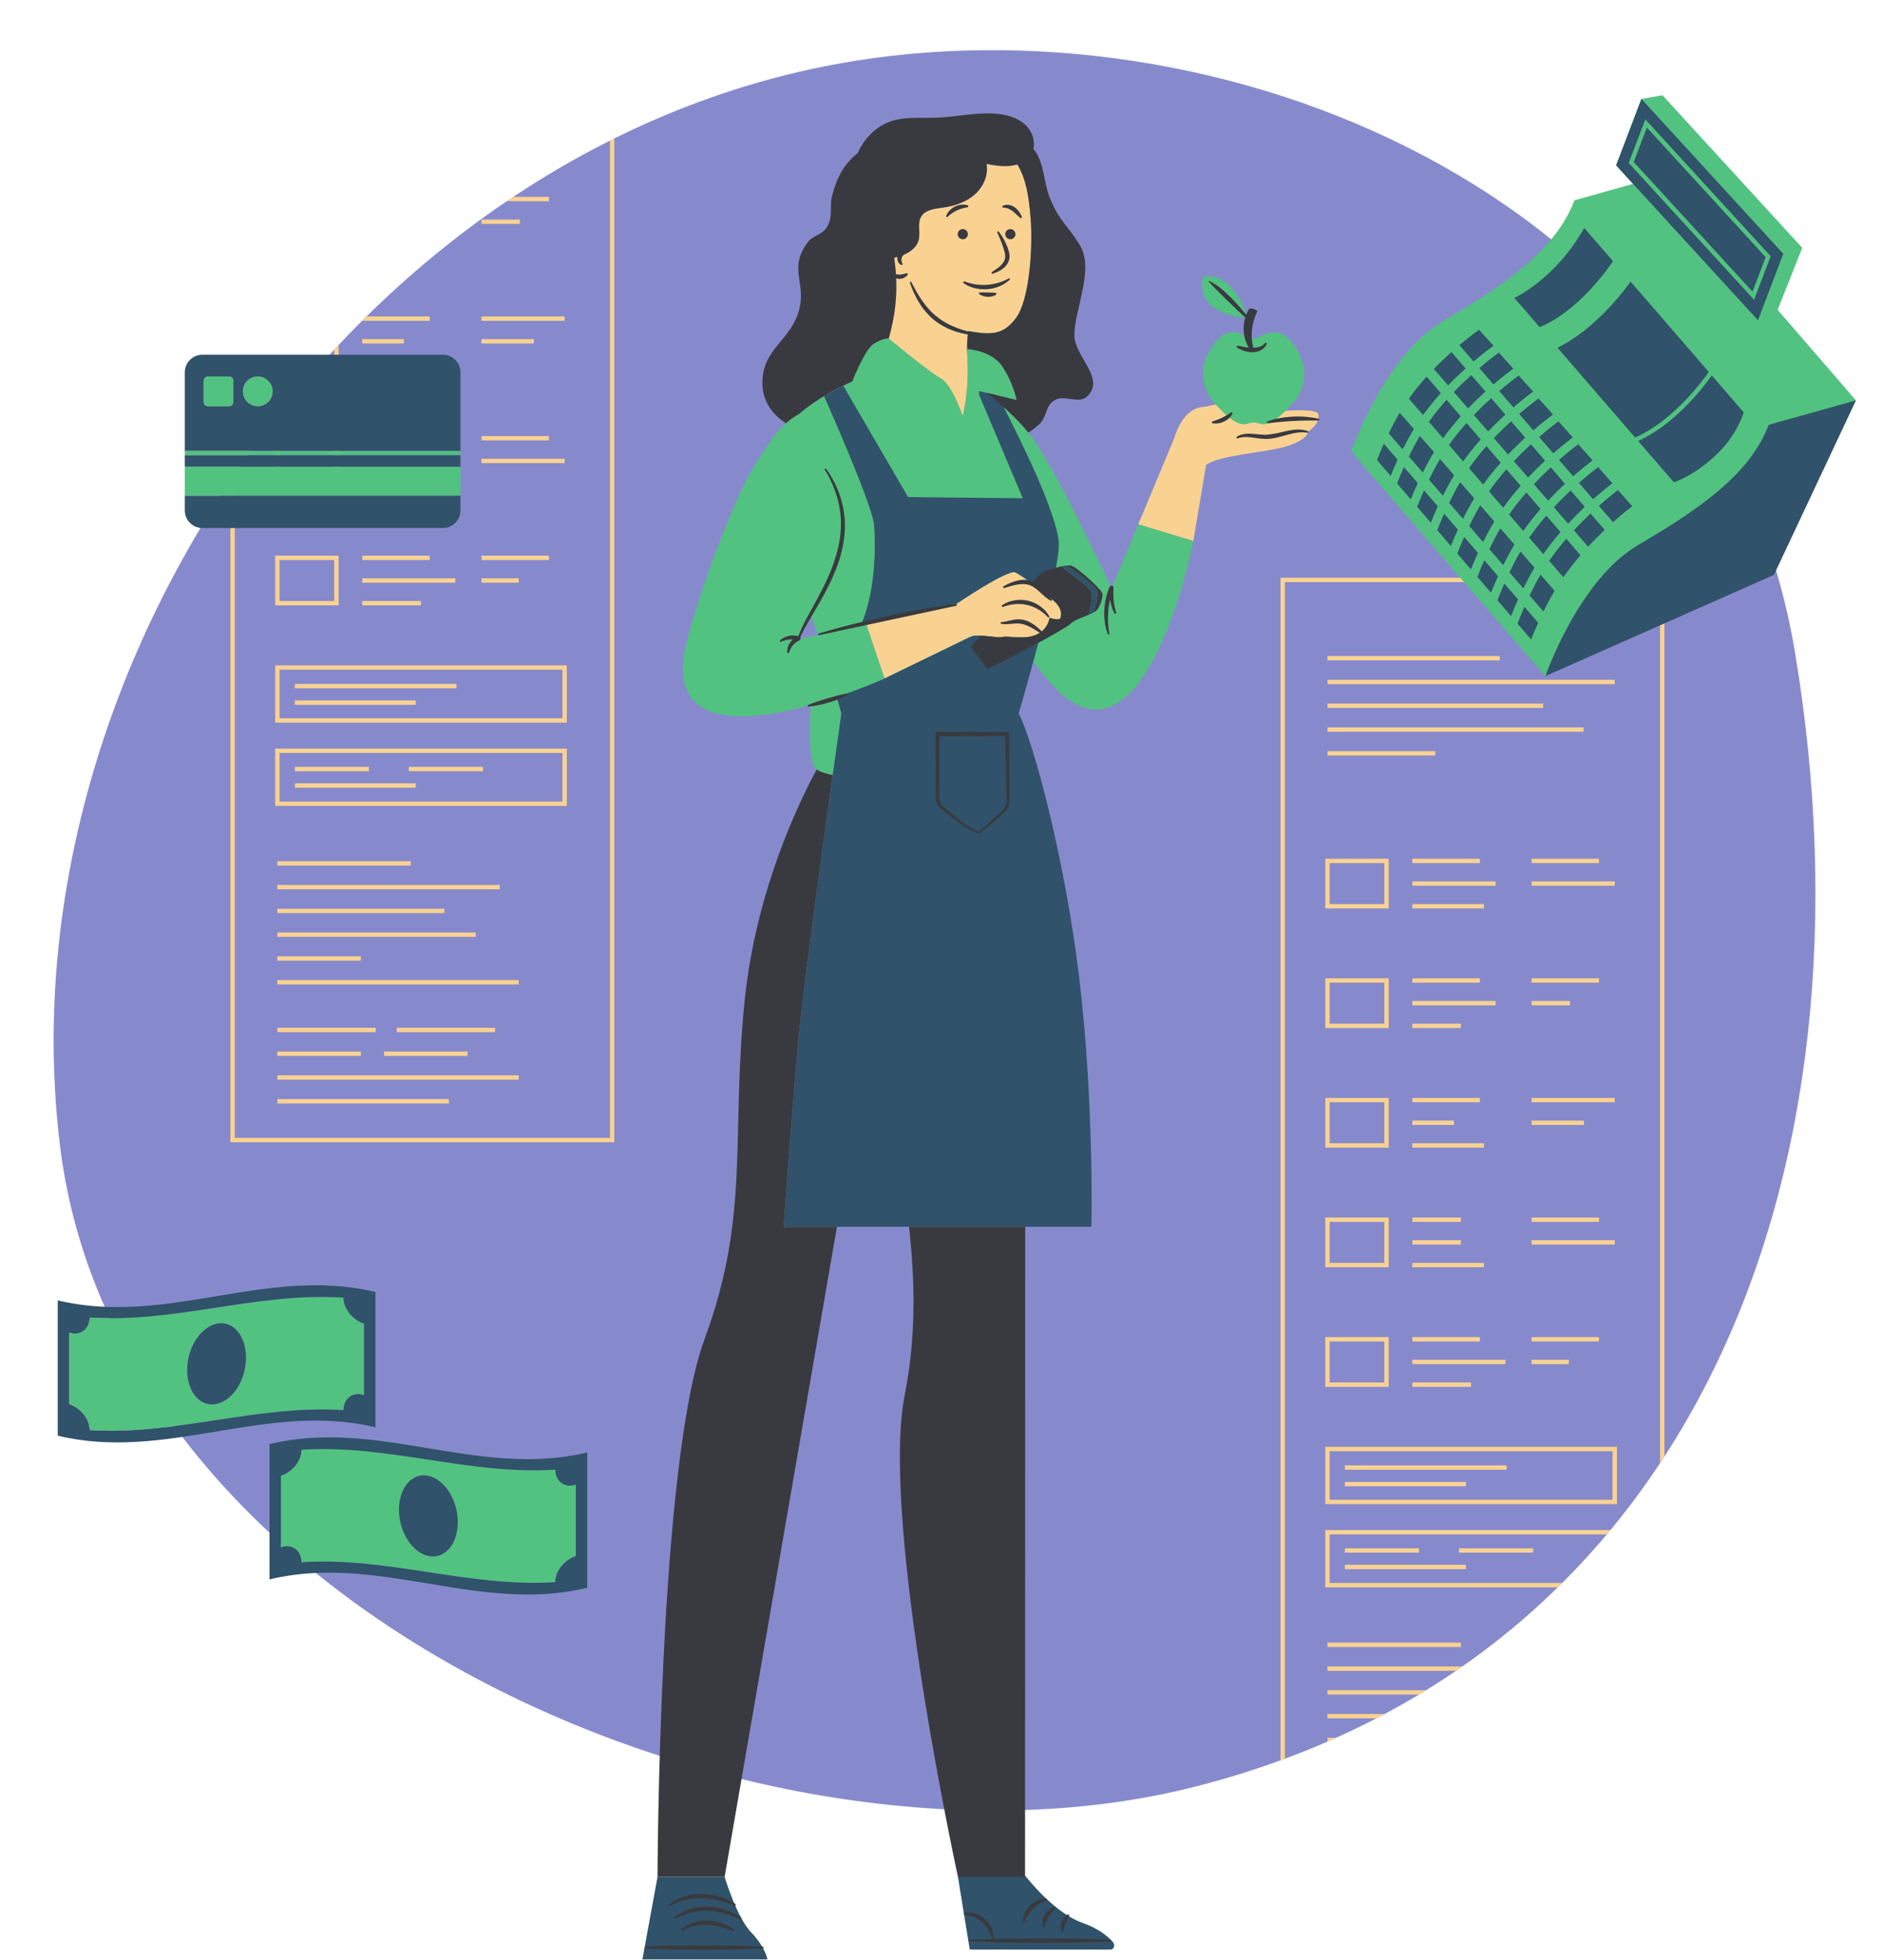 <?xml version="1.0" encoding="UTF-8"?><svg xmlns="http://www.w3.org/2000/svg" xmlns:xlink="http://www.w3.org/1999/xlink" height="449.2" preserveAspectRatio="xMidYMid meet" version="1.0" viewBox="-12.3 -11.5 431.5 449.2" width="431.5" zoomAndPan="magnify"><defs><clipPath id="a"><path d="M 3 10 L 413.23 10 L 413.23 352 L 3 352 Z M 3 10"/></clipPath><clipPath id="b"><path d="M 0 11 L 413.23 11 L 413.23 437.648 L 0 437.648 Z M 0 11"/></clipPath></defs><g><g id="change1_1"><path d="M 261.938 397.988 C 163.18 423.289 14.863 359.434 1.492 251.395 C -12.328 139.734 71.598 20.355 183.777 2.441 C 271.395 -11.547 382.125 34.688 399.297 138.316 C 419.137 258.043 375.789 368.82 261.938 397.988" fill="#868acd"/></g><g id="change2_1"><path d="M 208.309 83.586 C 208.391 83.562 208.473 83.539 208.555 83.512 L 208.613 83.23 C 209.586 78.391 209.84 73.434 209.367 68.52 C 209.367 68.52 209.398 68.523 209.449 68.523 C 209.418 67.113 209.484 65.746 209.715 64.391 C 214.957 65.32 217.738 65.328 220.68 61.34 C 223.762 57.16 224.52 45.223 224.008 38.629 C 223.609 33.48 222.906 29.301 220.938 26.188 C 220.492 26.328 220.035 26.43 219.578 26.484 C 217.66 26.719 215.77 26.449 213.879 26.055 C 214.379 28.656 213.121 31.387 211.125 33.129 C 209.125 34.871 206.492 35.734 203.867 36.094 C 202.027 36.348 199.852 36.547 198.902 38.148 C 197.938 39.77 198.836 41.91 198.273 43.715 C 197.832 45.141 196.531 46.141 195.18 46.777 C 194.395 47.145 193.562 47.414 192.711 47.598 C 193.43 52.434 193.387 57.355 192.402 62.172 C 192.129 63.516 191.816 64.844 191.469 66.121 C 192.309 66.816 200.855 73.859 203.391 75.254 C 205.672 76.508 207.754 82.02 208.309 83.586 Z M 287.539 87.531 C 287.539 87.531 290.605 85.512 289.938 83.379 C 289.27 81.246 271.27 83.863 271.27 83.863 C 273.805 83.152 276.473 79.113 274.473 79.246 C 272.473 79.379 267.672 81.246 263.137 81.832 C 258.605 82.418 256.922 88.953 256.922 88.953 L 248.68 108.695 L 261.305 112.516 L 264.227 95.098 C 267.426 92.695 278.367 92.27 283.035 90.695 C 287.699 89.117 287.539 87.531 287.539 87.531 Z M 220.504 119.715 C 218.773 118.914 207.152 126.812 207.152 126.812 L 186.285 131.531 L 190.488 144.039 L 210.148 134.496 C 211.824 133.684 215.836 134.812 217.539 134.512 C 219.238 134.215 222.336 135.215 225.195 134.047 C 228.051 132.875 228.336 130.113 228.336 130.113 C 228.336 130.113 230.637 130.914 230.859 130.113 C 231.086 129.312 231.137 128.215 229.914 126.812 C 228.691 125.414 222.238 120.512 220.504 119.715 Z M 292.059 161.68 L 316.785 161.68 L 316.785 160.68 L 292.059 160.68 Z M 292.059 156.23 L 350.785 156.23 L 350.785 155.23 L 292.059 155.23 Z M 292.059 150.781 L 341.512 150.781 L 341.512 149.781 L 292.059 149.781 Z M 292.059 145.328 L 357.926 145.328 L 357.926 144.328 L 292.059 144.328 Z M 292.059 138.879 L 292.059 139.879 L 331.562 139.879 L 331.562 138.879 Z M 292.059 387.711 C 292.715 387.426 293.352 387.129 294.004 386.836 L 292.059 386.836 Z M 292.059 382.387 L 303.227 382.387 C 303.867 382.055 304.516 381.723 305.148 381.387 L 292.059 381.387 Z M 292.059 376.934 L 313 376.934 C 313.555 376.602 314.117 376.273 314.668 375.934 L 292.059 375.934 Z M 292.059 371.484 L 321.516 371.484 C 322.004 371.152 322.496 370.82 322.98 370.484 L 292.059 370.484 Z M 292.059 365.031 L 292.059 366.031 L 322.641 366.031 L 322.641 365.031 Z M 296.059 348.188 L 323.793 348.188 L 323.793 347.188 L 296.059 347.188 Z M 339.203 343.406 L 322.211 343.406 L 322.211 344.406 L 339.203 344.406 Z M 296.059 343.406 L 296.059 344.406 L 313.051 344.406 L 313.051 343.406 Z M 296.059 329.191 L 323.793 329.191 L 323.793 328.191 L 296.059 328.191 Z M 296.059 325.406 L 333.125 325.406 L 333.125 324.406 L 296.059 324.406 Z M 291.559 352.363 L 344.852 352.363 C 345.188 352.035 345.516 351.695 345.848 351.363 L 292.559 351.363 L 292.559 340.227 L 356.082 340.227 C 356.359 339.895 356.645 339.562 356.922 339.227 L 291.559 339.227 Z M 292.559 332.277 L 357.426 332.277 L 357.426 321.141 L 292.559 321.141 Z M 291.559 320.141 L 358.426 320.141 L 358.426 333.277 L 291.559 333.277 Z M 354.324 294.996 L 338.859 294.996 L 338.859 295.996 L 354.324 295.996 Z M 292.559 305.395 L 305.094 305.395 L 305.094 295.996 L 292.559 295.996 Z M 291.559 294.996 L 306.094 294.996 L 306.094 306.395 L 291.559 306.395 Z M 311.523 306.395 L 324.977 306.395 L 324.977 305.395 L 311.523 305.395 Z M 332.859 300.195 L 311.523 300.195 L 311.523 301.195 L 332.859 301.195 Z M 311.523 295.996 L 326.992 295.996 L 326.992 294.996 L 311.523 294.996 Z M 338.859 301.195 L 347.391 301.195 L 347.391 300.195 L 338.859 300.195 Z M 311.523 273.781 L 322.641 273.781 L 322.641 272.781 L 311.523 272.781 Z M 311.523 268.582 L 322.641 268.582 L 322.641 267.582 L 311.523 267.582 Z M 311.523 278.98 L 327.926 278.98 L 327.926 277.98 L 311.523 277.98 Z M 338.859 268.582 L 354.324 268.582 L 354.324 267.582 L 338.859 267.582 Z M 357.926 272.781 L 338.859 272.781 L 338.859 273.781 L 357.926 273.781 Z M 292.559 277.98 L 305.094 277.98 L 305.094 268.582 L 292.559 268.582 Z M 291.559 267.582 L 306.094 267.582 L 306.094 278.98 L 291.559 278.98 Z M 311.523 246.367 L 321.059 246.367 L 321.059 245.367 L 311.523 245.367 Z M 311.523 241.168 L 326.992 241.168 L 326.992 240.168 L 311.523 240.168 Z M 311.523 251.566 L 327.926 251.566 L 327.926 250.566 L 311.523 250.566 Z M 338.859 245.367 L 338.859 246.367 L 350.859 246.367 L 350.859 245.367 Z M 292.559 250.566 L 305.094 250.566 L 305.094 241.168 L 292.559 241.168 Z M 291.559 240.168 L 306.094 240.168 L 306.094 251.566 L 291.559 251.566 Z M 357.926 240.168 L 338.859 240.168 L 338.859 241.168 L 357.926 241.168 Z M 338.859 218.953 L 347.66 218.953 L 347.66 217.953 L 338.859 217.953 Z M 354.324 212.754 L 338.859 212.754 L 338.859 213.754 L 354.324 213.754 Z M 292.559 223.152 L 305.094 223.152 L 305.094 213.754 L 292.559 213.754 Z M 291.559 212.754 L 306.094 212.754 L 306.094 224.152 L 291.559 224.152 Z M 311.523 224.152 L 322.641 224.152 L 322.641 223.152 L 311.523 223.152 Z M 311.523 213.754 L 326.992 213.754 L 326.992 212.754 L 311.523 212.754 Z M 311.523 218.953 L 330.594 218.953 L 330.594 217.953 L 311.523 217.953 Z M 311.523 185.34 L 311.523 186.34 L 326.992 186.34 L 326.992 185.34 Z M 338.859 185.34 L 338.859 186.34 L 354.324 186.34 L 354.324 185.34 Z M 357.926 190.539 L 338.859 190.539 L 338.859 191.539 L 357.926 191.539 Z M 311.523 196.738 L 327.926 196.738 L 327.926 195.738 L 311.523 195.738 Z M 311.523 191.539 L 330.594 191.539 L 330.594 190.539 L 311.523 190.539 Z M 292.559 195.738 L 305.094 195.738 L 305.094 186.34 L 292.559 186.34 Z M 291.559 185.34 L 306.094 185.34 L 306.094 196.738 L 291.559 196.738 Z M 281.293 120.926 L 281.293 391.996 C 281.625 391.875 281.961 391.762 282.293 391.641 L 282.293 121.926 L 368.312 121.926 L 368.312 323.883 C 368.645 323.379 368.98 322.871 369.312 322.363 L 369.312 120.926 Z M 51.293 241.441 L 90.629 241.441 L 90.629 240.441 L 51.293 240.441 Z M 106.629 234.988 L 51.293 234.988 L 51.293 235.988 L 106.629 235.988 Z M 75.762 230.539 L 94.902 230.539 L 94.902 229.539 L 75.762 229.539 Z M 51.293 230.539 L 70.438 230.539 L 70.438 229.539 L 51.293 229.539 Z M 101.207 224.086 L 78.676 224.086 L 78.676 225.086 L 101.207 225.086 Z M 73.828 224.086 L 51.293 224.086 L 51.293 225.086 L 73.828 225.086 Z M 106.629 213.16 L 51.293 213.16 L 51.293 214.16 L 106.629 214.16 Z M 51.293 208.711 L 70.438 208.711 L 70.438 207.711 L 51.293 207.711 Z M 51.293 203.258 L 96.762 203.258 L 96.762 202.258 L 51.293 202.258 Z M 51.293 197.809 L 89.582 197.809 L 89.582 196.809 L 51.293 196.809 Z M 51.293 192.355 L 102.289 192.355 L 102.289 191.355 L 51.293 191.355 Z M 51.293 185.906 L 51.293 186.906 L 81.879 186.906 L 81.879 185.906 Z M 83.027 168.062 L 55.293 168.062 L 55.293 169.062 L 83.027 169.062 Z M 98.438 164.277 L 81.445 164.277 L 81.445 165.277 L 98.438 165.277 Z M 72.289 164.277 L 55.293 164.277 L 55.293 165.277 L 72.289 165.277 Z M 83.027 149.062 L 55.293 149.062 L 55.293 150.062 L 83.027 150.062 Z M 92.359 145.281 L 55.293 145.281 L 55.293 146.281 L 92.359 146.281 Z M 116.66 161.102 L 51.793 161.102 L 51.793 172.238 L 116.66 172.238 Z M 117.66 173.238 L 50.793 173.238 L 50.793 160.102 L 117.66 160.102 Z M 116.66 142.012 L 51.793 142.012 L 51.793 153.148 L 116.66 153.148 Z M 117.66 154.148 L 50.793 154.148 L 50.793 141.012 L 117.66 141.012 Z M 86.227 115.867 L 70.762 115.867 L 70.762 116.867 L 86.227 116.867 Z M 92.094 121.07 L 70.762 121.07 L 70.762 122.07 L 92.094 122.07 Z M 113.562 115.867 L 98.094 115.867 L 98.094 116.867 L 113.562 116.867 Z M 64.328 116.867 L 51.793 116.867 L 51.793 126.27 L 64.328 126.27 Z M 65.328 127.27 L 50.793 127.27 L 50.793 115.867 L 65.328 115.867 Z M 84.211 126.27 L 70.762 126.27 L 70.762 127.27 L 84.211 127.27 Z M 106.629 121.07 L 98.094 121.07 L 98.094 122.07 L 106.629 122.07 Z M 117.16 93.656 L 98.094 93.656 L 98.094 94.656 L 117.16 94.656 Z M 113.562 88.453 L 98.094 88.453 L 98.094 89.453 L 113.562 89.453 Z M 64.328 89.453 L 51.793 89.453 L 51.793 98.855 L 64.328 98.855 Z M 65.328 99.855 L 50.793 99.855 L 50.793 88.453 L 65.328 88.453 Z M 81.879 88.453 L 70.762 88.453 L 70.762 89.453 L 81.879 89.453 Z M 87.16 98.855 L 70.762 98.855 L 70.762 99.855 L 87.16 99.855 Z M 81.879 93.656 L 70.762 93.656 L 70.762 94.656 L 81.879 94.656 Z M 87.16 71.441 L 70.762 71.441 L 70.762 72.441 L 87.16 72.441 Z M 117.16 61.039 L 98.094 61.039 L 98.094 62.039 L 117.16 62.039 Z M 80.293 66.242 L 70.762 66.242 L 70.762 67.242 L 80.293 67.242 Z M 86.227 61.039 L 71.746 61.039 C 71.418 61.367 71.09 61.691 70.762 62.016 L 70.762 62.039 L 86.227 62.039 Z M 110.094 66.242 L 98.094 66.242 L 98.094 67.242 L 110.094 67.242 Z M 65.328 67.602 C 64.992 67.957 64.66 68.324 64.328 68.684 L 64.328 71.441 L 61.793 71.441 C 61.496 71.773 61.207 72.109 60.91 72.441 L 65.328 72.441 Z M 106.895 38.828 L 98.094 38.828 L 98.094 39.828 L 106.895 39.828 Z M 113.562 33.629 L 105.391 33.629 C 104.895 33.957 104.406 34.293 103.914 34.629 L 113.562 34.629 Z M 127.547 20.75 C 127.883 20.582 128.211 20.406 128.547 20.242 L 128.547 250.32 L 40.527 250.32 L 40.527 98.758 C 40.859 98.262 41.191 97.766 41.527 97.273 L 41.527 249.32 L 127.547 249.32 L 127.547 20.75" fill="#f9d291"/></g><g clip-path="url(#a)" id="change3_1"><path d="M 283.023 66.004 C 287.633 70.609 287.859 76.656 284.211 80.785 C 281.172 84.227 278.547 86.422 276.383 85.586 C 275.57 85.273 274.703 85.273 273.895 85.586 C 271.73 86.422 269.102 84.227 266.062 80.785 C 262.414 76.656 262.641 70.609 267.25 66.004 C 269.461 63.793 272.242 64.82 273.84 65.746 C 274.645 66.211 275.625 66.211 276.426 65.738 C 278.016 64.805 280.785 63.762 283.023 66.004 Z M 263.672 51.855 C 270.973 50.891 273.738 61.422 273.738 61.422 C 260.539 60.121 263.672 51.855 263.672 51.855 Z M 85.918 345.172 C 82.195 344.363 79.18 339.648 79.18 334.57 C 79.18 329.496 82.195 325.988 85.918 326.797 C 89.637 327.605 92.656 332.324 92.656 337.398 C 92.656 342.473 89.637 345.98 85.918 345.172 Z M 115.02 325.375 C 95.125 326.641 76.719 319.535 56.816 320.809 C 56.816 323.406 54.711 325.887 52.109 326.781 C 52.109 333.336 52.109 336.609 52.109 343.16 C 54.711 342.266 56.816 344 56.816 346.598 C 76.723 345.328 95.125 352.434 115.02 351.164 C 115.02 348.566 117.125 346.086 119.723 345.191 C 119.723 338.641 119.723 335.363 119.723 328.812 C 117.125 329.703 115.02 327.973 115.02 325.375 Z M 37.359 310.312 C 33.637 311.117 30.621 307.609 30.621 302.535 C 30.621 297.461 33.637 292.742 37.359 291.934 C 41.082 291.129 44.098 294.637 44.098 299.711 C 44.098 304.785 41.082 309.504 37.359 310.312 Z M 66.461 311.734 C 66.461 309.137 68.566 307.406 71.164 308.301 C 71.164 301.746 71.164 298.473 71.164 291.918 C 68.566 291.023 66.461 288.543 66.461 285.945 C 46.555 284.672 28.152 291.781 8.258 290.512 C 8.258 293.109 6.148 294.844 3.551 293.949 C 3.551 300.504 3.551 303.777 3.551 310.328 C 6.148 311.223 8.258 313.703 8.258 316.301 C 28.152 317.57 46.555 310.465 66.461 311.734 Z M 30.07 92.844 L 30.07 91.844 L 93.27 91.844 L 93.27 92.844 Z M 43.406 78.211 C 43.406 76.336 44.926 74.812 46.805 74.812 C 48.684 74.812 50.203 76.336 50.203 78.211 C 50.203 80.09 48.684 81.609 46.805 81.609 C 44.926 81.609 43.406 80.09 43.406 78.211 Z M 34.406 80.645 L 34.406 75.777 C 34.406 75.246 34.836 74.812 35.371 74.812 L 40.238 74.812 C 40.773 74.812 41.203 75.246 41.203 75.777 L 41.203 80.645 C 41.203 81.18 40.773 81.609 40.238 81.609 L 35.371 81.609 C 34.836 81.609 34.406 81.18 34.406 80.645 Z M 30.07 95.477 L 93.27 95.477 L 93.27 102.145 L 30.07 102.145 Z M 413.23 80.277 L 342.027 143.477 L 297.496 92.008 C 297.496 92.008 305.098 70.008 318.695 62.008 C 332.297 54.008 344.297 46.008 348.695 34.41 L 362.129 30.648 L 358.242 26.41 L 364.039 11.18 L 368.863 10.328 L 400.91 45.305 L 395.27 59.52 Z M 230.859 130.113 C 230.637 130.914 228.336 130.113 228.336 130.113 C 228.336 130.113 228.051 132.875 225.195 134.047 C 223.574 134.707 221.883 134.672 220.406 134.57 C 220.406 134.57 220.406 134.57 220.402 134.57 C 219.953 134.539 219.52 134.508 219.117 134.48 C 219.09 134.48 219.059 134.48 219.031 134.477 C 218.812 134.465 218.613 134.461 218.414 134.461 C 218.348 134.461 218.273 134.457 218.207 134.457 C 217.965 134.461 217.742 134.477 217.539 134.512 C 215.836 134.812 211.824 133.684 210.148 134.496 L 190.488 144.039 L 187.758 135.91 L 186.285 131.531 L 207.152 126.812 C 207.152 126.812 207.227 126.766 207.348 126.684 C 207.375 126.664 207.402 126.648 207.434 126.625 C 207.449 126.613 207.473 126.598 207.488 126.586 C 207.531 126.559 207.57 126.535 207.617 126.504 C 207.672 126.465 207.73 126.426 207.793 126.383 C 207.816 126.367 207.836 126.355 207.859 126.34 C 207.922 126.301 207.988 126.254 208.059 126.211 C 208.09 126.188 208.117 126.168 208.148 126.148 C 208.242 126.086 208.336 126.023 208.438 125.957 C 208.441 125.953 208.449 125.949 208.453 125.945 C 208.555 125.883 208.66 125.812 208.77 125.738 C 208.797 125.723 208.82 125.707 208.848 125.688 C 208.945 125.625 209.047 125.559 209.148 125.492 C 209.184 125.469 209.219 125.445 209.258 125.422 C 209.363 125.355 209.469 125.285 209.582 125.211 C 209.617 125.188 209.656 125.164 209.691 125.141 C 209.809 125.066 209.93 124.988 210.055 124.906 C 210.078 124.891 210.109 124.871 210.137 124.855 C 210.266 124.773 210.398 124.688 210.535 124.602 C 210.562 124.582 210.594 124.566 210.621 124.547 C 210.762 124.457 210.898 124.367 211.043 124.277 C 211.066 124.266 211.09 124.25 211.113 124.234 C 211.262 124.141 211.414 124.047 211.57 123.949 C 211.586 123.941 211.602 123.93 211.613 123.922 C 215.09 121.758 219.492 119.246 220.504 119.715 C 222.238 120.512 228.691 125.414 229.914 126.812 C 231.137 128.215 231.086 129.312 230.859 130.113 Z M 170.77 135.043 C 170.77 135.043 171.969 132.969 173.742 129.785 C 174.23 131.238 174.715 132.664 175.188 134.047 Z M 242.551 123.375 C 242.551 123.375 232.434 101.297 225.957 91.23 C 223.184 86.301 217.41 81.297 213.934 78.551 L 220.789 80.188 C 220.789 80.188 220.055 76.32 217.523 72.52 C 215.164 68.984 210.137 68.566 209.449 68.523 C 209.398 68.523 209.367 68.52 209.367 68.52 C 209.422 69.102 209.465 69.68 209.5 70.262 C 209.527 70.715 209.547 71.172 209.562 71.625 C 209.566 71.734 209.57 71.844 209.574 71.953 C 209.68 75.73 209.359 79.516 208.613 83.23 L 208.555 83.512 C 208.473 83.539 208.391 83.562 208.309 83.586 C 207.754 82.02 205.672 76.508 203.391 75.254 C 202.227 74.613 199.805 72.789 197.438 70.934 C 197.34 70.855 197.246 70.781 197.152 70.711 C 196.906 70.516 196.664 70.324 196.422 70.133 C 196.344 70.066 196.262 70.004 196.184 69.941 C 195.855 69.684 195.535 69.426 195.227 69.176 C 195.215 69.168 195.199 69.156 195.188 69.148 C 193.316 67.648 191.797 66.395 191.469 66.121 C 191.418 66.082 191.387 66.055 191.387 66.055 C 191.387 66.055 189.922 66.055 187.922 67.387 C 186.055 68.633 183.438 75.078 183.098 75.926 C 179.516 77.551 174.668 80.102 170.883 83.41 C 170.289 83.738 169.688 84.109 169.082 84.555 C 167.582 85.652 166.293 87.012 165.176 88.496 C 163.355 90.914 160.145 95.559 157.402 101.508 C 151.199 114.969 145.07 133.91 144.434 139.344 C 142.523 155.637 159.703 153.965 173.621 150.086 C 173.215 156.914 173.266 163.605 174.867 164.84 C 178.336 167.508 198.023 168.039 206.113 168.039 C 214.203 168.039 220.934 166.441 220.934 166.441 L 220.934 151.906 L 221.27 151.906 C 221.27 151.906 222.59 146.16 224.047 139.438 C 226.914 143.16 229.352 146.027 230.797 147.332 C 250.953 165.547 261.305 112.516 261.305 112.516 L 248.68 108.695 L 242.551 123.375" fill="#52c280"/></g><g clip-path="url(#b)" id="change4_1"><path d="M 85.918 345.172 C 89.637 345.98 92.656 342.473 92.656 337.398 C 92.656 332.324 89.637 327.605 85.918 326.797 C 82.195 325.988 79.18 329.496 79.18 334.57 C 79.18 339.648 82.195 344.363 85.918 345.172 Z M 56.816 320.809 C 56.816 323.406 54.711 325.887 52.109 326.781 C 52.109 333.336 52.109 336.609 52.109 343.16 C 54.711 342.266 56.816 344 56.816 346.598 C 76.723 345.328 95.125 352.434 115.02 351.164 C 115.02 348.566 117.125 346.086 119.723 345.191 C 119.723 338.641 119.723 335.363 119.723 328.812 C 117.125 329.703 115.02 327.973 115.02 325.375 C 95.125 326.641 76.719 319.535 56.816 320.809 Z M 122.336 321.434 C 122.336 331.773 122.336 342.113 122.336 352.453 C 97.34 358.48 74.496 344.508 49.496 350.535 C 49.496 340.195 49.496 329.859 49.496 319.52 C 74.496 313.492 97.34 327.457 122.336 321.434 Z M 37.359 291.934 C 33.637 292.742 30.621 297.461 30.621 302.535 C 30.621 307.609 33.637 311.117 37.359 310.312 C 41.082 309.504 44.098 304.785 44.098 299.711 C 44.098 294.637 41.082 291.129 37.359 291.934 Z M 66.461 311.734 C 66.461 309.137 68.566 307.406 71.164 308.301 C 71.164 301.746 71.164 298.473 71.164 291.918 C 68.566 291.023 66.461 288.543 66.461 285.945 C 46.555 284.672 28.152 291.781 8.258 290.512 C 8.258 293.109 6.148 294.844 3.551 293.949 C 3.551 300.504 3.551 303.777 3.551 310.328 C 6.148 311.223 8.258 313.703 8.258 316.301 C 28.152 317.57 46.555 310.465 66.461 311.734 Z M 0.938 317.59 C 0.938 307.25 0.938 296.91 0.938 286.574 C 25.938 292.598 48.781 278.629 73.777 284.656 C 73.777 294.996 73.777 305.336 73.777 315.676 C 48.781 309.645 25.938 323.617 0.938 317.59 Z M 34.105 109.539 L 89.238 109.539 C 91.465 109.539 93.27 107.734 93.27 105.508 L 93.27 102.145 L 30.07 102.145 L 30.07 105.508 C 30.07 107.734 31.879 109.539 34.105 109.539 Z M 93.27 92.844 L 30.07 92.844 L 30.07 95.477 L 93.27 95.477 Z M 50.203 78.211 C 50.203 76.336 48.684 74.812 46.805 74.812 C 44.926 74.812 43.406 76.336 43.406 78.211 C 43.406 80.09 44.926 81.609 46.805 81.609 C 48.684 81.609 50.203 80.09 50.203 78.211 Z M 41.203 75.777 C 41.203 75.246 40.773 74.812 40.238 74.812 L 35.371 74.812 C 34.836 74.812 34.406 75.246 34.406 75.777 L 34.406 80.645 C 34.406 81.18 34.836 81.609 35.371 81.609 L 40.238 81.609 C 40.773 81.609 41.203 81.18 41.203 80.645 Z M 93.27 91.844 L 30.07 91.844 L 30.07 73.844 C 30.07 71.617 31.879 69.812 34.105 69.812 L 89.238 69.812 C 91.465 69.812 93.27 71.617 93.27 73.844 Z M 389.871 57.227 L 393.68 47.23 L 364.934 15.859 L 361.129 25.859 Z M 390.766 61.906 L 358.242 26.41 L 364.039 11.18 L 396.562 46.676 Z M 365.293 17.73 L 362.281 25.637 L 389.516 55.355 L 392.523 47.449 Z M 381.777 92.176 C 386.129 87.828 387.496 83.016 387.496 83.016 L 380.176 74.559 C 377.828 77.852 371.469 85.91 363.285 89.582 L 371.473 99.043 C 371.473 99.043 376.355 97.602 381.777 92.176 Z M 357.523 48.375 L 350.934 40.762 C 344.238 52.582 334.91 56.789 334.91 56.789 L 340.707 63.488 C 349.387 59.953 356.254 50.254 357.523 48.375 Z M 379.496 73.773 L 361.57 53.055 C 359.055 56.531 352.855 64.223 344.801 68.219 L 362.602 88.793 C 370.773 85.234 377.289 76.867 379.496 73.773 Z M 304.984 90.223 C 304.008 92.398 303.457 93.887 303.445 93.922 L 303.359 93.887 L 306.551 97.602 C 306.895 96.738 307.434 95.441 308.145 93.891 Z M 318.801 106.242 C 318.012 108.02 317.473 109.402 317.234 110.031 L 320.355 113.664 C 320.727 112.723 321.266 111.414 321.957 109.902 Z M 328.008 116.918 C 327.258 118.621 326.723 119.984 326.438 120.742 L 329.555 124.371 C 329.941 123.387 330.484 122.078 331.164 120.574 Z M 332.613 122.258 C 331.879 123.922 331.344 125.289 331.035 126.098 L 334.156 129.727 C 334.551 128.723 335.09 127.41 335.766 125.91 Z M 314.195 100.902 C 313.363 102.77 312.824 104.16 312.633 104.68 L 315.754 108.312 C 316.117 107.391 316.652 106.094 317.352 104.562 Z M 323.402 111.578 C 322.637 113.32 322.098 114.688 321.836 115.387 L 324.953 119.02 C 325.336 118.055 325.875 116.746 326.559 115.238 Z M 309.59 95.562 C 308.703 97.539 308.16 98.969 308.027 99.324 L 311.152 102.957 C 311.508 102.062 312.043 100.766 312.75 99.227 Z M 335.637 131.449 L 338.754 135.078 C 339.156 134.055 339.695 132.738 340.367 131.246 L 337.215 127.594 C 336.496 129.238 335.957 130.602 335.637 131.449 Z M 330.312 108.031 L 327.086 104.324 C 326.137 105.945 325.289 107.57 324.562 109.078 L 327.746 112.742 C 328.496 111.23 329.355 109.625 330.312 108.031 Z M 340.918 120.219 C 339.977 121.844 339.129 123.477 338.398 125.004 L 341.578 128.668 C 342.332 127.133 343.188 125.52 344.137 123.922 Z M 339.527 118.621 L 336.309 114.922 C 335.363 116.547 334.516 118.176 333.785 119.695 L 336.969 123.359 C 337.723 121.832 338.574 120.219 339.527 118.621 Z M 325.699 102.73 L 322.473 99.023 C 321.52 100.648 320.676 102.27 319.949 103.766 L 323.133 107.434 C 323.879 105.926 324.742 104.324 325.699 102.73 Z M 310.723 93.145 L 313.906 96.812 C 314.652 95.32 315.516 93.727 316.48 92.133 L 313.25 88.422 C 312.289 90.047 311.441 91.66 310.723 93.145 Z M 334.918 113.324 L 331.695 109.621 C 330.75 111.246 329.902 112.875 329.176 114.387 L 332.355 118.051 C 333.109 116.531 333.965 114.922 334.918 113.324 Z M 321.09 97.434 L 317.863 93.723 C 316.906 95.348 316.059 96.965 315.336 98.453 L 318.52 102.121 C 319.266 100.625 320.129 99.023 321.09 97.434 Z M 311.867 86.836 L 308.637 83.117 C 307.676 84.742 306.824 86.359 306.105 87.828 L 309.293 91.5 C 310.039 90.02 310.902 88.426 311.867 86.836 Z M 331.445 78.141 L 334.695 81.883 C 337.098 79.812 338.848 78.531 339.215 78.266 L 335.91 74.582 C 335.867 74.613 334.027 75.926 331.445 78.141 Z M 336.016 83.402 L 339.266 87.148 C 341.652 85.07 343.395 83.781 343.762 83.52 L 340.461 79.832 C 340.418 79.859 338.59 81.18 336.016 83.402 Z M 330.125 67.758 L 326.809 64.086 C 326.766 64.113 324.906 65.418 322.305 67.617 L 325.555 71.359 C 327.98 69.301 329.746 68.023 330.125 67.758 Z M 330.125 76.621 C 332.535 74.555 334.297 73.277 334.668 73.012 L 331.359 69.332 C 331.316 69.363 329.469 70.672 326.875 72.879 Z M 357.398 99.277 L 354.113 95.582 C 354.07 95.609 352.266 96.941 349.723 99.191 L 352.973 102.934 C 355.328 100.84 357.043 99.543 357.398 99.277 Z M 361.945 104.531 L 358.664 100.828 C 358.621 100.859 356.824 102.195 354.289 104.453 L 357.539 108.195 C 359.887 106.098 361.594 104.797 361.945 104.531 Z M 340.582 88.664 L 343.832 92.41 C 346.211 90.328 347.945 89.035 348.309 88.773 L 345.012 85.082 C 344.969 85.109 343.148 86.434 340.582 88.664 Z M 345.152 93.93 L 348.402 97.672 C 350.77 95.586 352.492 94.289 352.852 94.023 L 349.562 90.332 C 349.52 90.359 347.707 91.688 345.152 93.93 Z M 355.617 109.969 L 352.379 106.207 C 351.168 107.352 349.875 108.641 348.562 110.059 L 351.82 113.812 C 353.133 112.395 354.418 111.109 355.617 109.969 Z M 351.062 104.684 L 347.824 100.922 C 346.605 102.062 345.297 103.355 343.973 104.777 L 347.234 108.531 C 348.559 107.113 349.852 105.82 351.062 104.684 Z M 323.73 72.961 L 320.488 69.199 C 319.211 70.344 317.836 71.641 316.445 73.074 L 319.715 76.836 C 321.098 75.402 322.461 74.105 323.73 72.961 Z M 321.035 78.355 L 324.301 82.117 C 325.676 80.688 327.027 79.391 328.285 78.246 L 325.043 74.484 C 323.773 75.629 322.414 76.93 321.035 78.355 Z M 325.625 83.641 L 328.891 87.402 C 330.254 85.973 331.594 84.676 332.84 83.535 L 329.602 79.773 C 328.34 80.918 326.992 82.215 325.625 83.641 Z M 338.062 97.969 C 339.406 96.543 340.723 95.25 341.953 94.109 L 338.711 90.348 C 337.473 91.488 336.145 92.785 334.801 94.211 Z M 346.508 99.395 L 343.266 95.633 C 342.039 96.777 340.723 98.07 339.387 99.492 L 342.648 103.25 C 343.98 101.828 345.289 100.535 346.508 99.395 Z M 330.211 88.926 L 333.477 92.684 C 334.828 91.258 336.156 89.965 337.395 88.82 L 334.156 85.062 C 332.906 86.203 331.566 87.5 330.211 88.926 Z M 318.047 78.617 L 314.789 74.836 C 313.48 76.285 312.195 77.836 311.02 79.465 C 310.918 79.602 310.824 79.746 310.727 79.883 L 313.973 83.637 C 315.254 81.855 316.641 80.176 318.047 78.617 Z M 315.57 84.84 C 315.484 84.957 315.406 85.078 315.32 85.199 L 318.57 88.949 C 319.844 87.172 321.223 85.488 322.621 83.926 L 319.363 80.145 C 318.047 81.613 316.754 83.188 315.57 84.84 Z M 331.77 94.547 L 328.516 90.766 C 327.18 92.273 325.871 93.895 324.672 95.594 C 324.617 95.668 324.566 95.746 324.516 95.82 L 327.762 99.574 C 329.027 97.793 330.391 96.109 331.77 94.547 Z M 340.922 105.16 L 337.668 101.387 C 336.312 102.938 334.984 104.598 333.77 106.344 C 333.746 106.379 333.727 106.41 333.703 106.441 L 336.953 110.195 C 338.207 108.414 339.555 106.727 340.922 105.16 Z M 323.941 85.457 C 322.613 86.945 321.312 88.539 320.121 90.215 C 320.051 90.312 319.988 90.41 319.918 90.508 L 323.164 94.262 C 324.438 92.48 325.809 90.797 327.195 89.234 Z M 336.348 99.855 L 333.09 96.078 C 331.746 97.605 330.43 99.246 329.219 100.969 C 329.184 101.023 329.148 101.078 329.109 101.133 L 332.359 104.887 C 333.617 103.105 334.973 101.418 336.348 99.855 Z M 345.496 110.469 L 342.242 106.695 C 340.879 108.266 339.543 109.949 338.32 111.723 C 338.312 111.73 338.309 111.742 338.301 111.754 L 341.551 115.508 C 342.801 113.723 344.137 112.035 345.496 110.469 Z M 350.066 115.777 L 346.816 112.004 C 345.453 113.586 344.117 115.281 342.895 117.062 L 346.145 120.816 C 347.387 119.031 348.719 117.348 350.066 115.777 Z M 393.23 85.879 C 388.828 97.477 376.828 105.477 363.23 113.477 C 349.629 121.477 342.027 143.477 342.027 143.477 L 394.43 120.277 L 413.23 80.277 Z M 237.988 124.215 C 238.387 125.262 237.34 129.41 237.34 129.414 C 237.34 129.414 237.34 129.414 237.344 129.41 L 238.402 128.922 L 238.418 128.91 L 238.422 128.91 C 238.43 128.887 239.664 125.301 239.188 123.875 C 238.711 122.449 232.297 118.164 232.242 118.129 C 232.242 118.129 232.238 118.125 232.238 118.125 L 232.199 118.133 L 231.031 118.324 L 230.988 118.336 C 231.02 118.355 237.59 123.164 237.988 124.215 Z M 188.246 111.289 C 188.41 116.195 188.051 125.121 185.074 131.809 L 186.285 131.531 L 207.152 126.812 C 207.152 126.812 218.773 118.914 220.504 119.715 C 221.844 120.332 225.992 123.391 228.379 125.402 C 229.535 120.422 230.391 116.031 230.469 113.641 C 230.504 112.641 230.297 111.332 229.914 109.809 C 227.605 100.637 218.82 83.688 216.418 79.145 L 212.188 78.133 C 212.188 78.133 212.215 78.465 212.176 78.969 L 222.203 102.707 L 195.902 102.441 L 181.035 76.902 L 176.633 79.293 C 176.633 79.293 187.535 103.773 188.066 108.574 C 188.137 109.199 188.203 110.137 188.246 111.289 Z M 235.137 212.574 C 231.953 186.012 224.777 158.805 221.27 152.043 C 221.27 152.043 223.949 142.91 226.422 133.34 C 226.074 133.605 225.672 133.848 225.195 134.047 C 222.336 135.215 219.238 134.215 217.539 134.512 C 215.836 134.812 211.824 133.684 210.148 134.496 L 190.488 144.039 C 190.488 144.039 185.867 146.133 179.551 148.258 L 180.602 152.043 C 180.602 152.043 173.406 202.707 171.27 221.906 C 169.852 234.629 167.387 269.707 167.387 269.707 L 237.934 269.707 C 237.934 269.707 238.605 241.527 235.137 212.574 Z M 153.84 418.723 L 138.457 418.723 L 134.984 437.648 L 163.648 437.648 C 163.648 437.648 163.262 434.926 159.922 431.441 C 156.578 427.957 153.84 418.723 153.84 418.723 Z M 242.82 433.605 C 243.441 434.301 243.137 435.379 242.328 435.379 L 210.039 435.379 L 207.336 418.723 C 210.5 413.305 217.984 413.176 222.73 418.457 L 222.973 418.723 C 222.973 418.723 229.348 426.973 235.852 429.246 C 239.5 430.52 241.641 432.293 242.82 433.605" fill="#30526a"/></g><g id="change5_1"><path d="M 171.27 221.906 C 172.688 209.18 176.324 182.641 178.617 166.184 C 176.934 165.82 175.641 165.395 174.941 164.887 C 170.945 172.25 161.062 192.559 158.469 217.52 C 155.195 249.016 159.801 266.859 149.23 295.48 C 138.656 324.098 138.457 418.723 138.457 418.723 L 153.84 418.723 L 179.59 269.707 L 167.387 269.707 C 167.387 269.707 169.852 234.629 171.27 221.906 Z M 167.898 85.52 C 168.277 85.18 168.672 84.855 169.082 84.555 C 169.688 84.109 170.289 83.738 170.883 83.41 C 174.668 80.102 179.516 77.551 183.098 75.926 C 183.438 75.078 186.055 68.633 187.922 67.387 C 189.922 66.055 191.387 66.055 191.387 66.055 C 191.387 66.055 191.418 66.082 191.469 66.121 C 191.816 64.844 192.129 63.516 192.402 62.172 C 193.07 58.906 193.297 55.594 193.152 52.289 C 193.383 52.371 193.617 52.43 193.855 52.434 C 194.242 52.438 194.629 52.359 194.961 52.188 C 195.293 52.023 195.59 51.797 195.797 51.496 C 195.836 51.438 195.848 51.367 195.828 51.297 C 195.797 51.172 195.664 51.094 195.535 51.129 L 195.527 51.133 C 195.215 51.215 194.938 51.305 194.664 51.355 C 194.387 51.402 194.125 51.441 193.867 51.438 C 193.613 51.438 193.363 51.406 193.109 51.344 C 193.027 50.09 192.898 48.84 192.711 47.598 C 192.973 47.539 193.227 47.461 193.48 47.387 C 193.297 48.16 193.691 49 194.379 49.234 C 194.426 49.254 194.484 49.25 194.535 49.227 C 194.633 49.176 194.672 49.055 194.621 48.957 L 194.613 48.934 C 194.363 48.438 194.336 47.977 194.449 47.605 C 194.504 47.422 194.613 47.246 194.75 47.07 C 194.812 46.996 194.887 46.93 194.965 46.859 C 195.035 46.828 195.109 46.809 195.18 46.777 C 196.531 46.141 197.832 45.141 198.273 43.715 C 198.836 41.91 197.938 39.77 198.902 38.148 C 199.852 36.547 202.027 36.348 203.867 36.094 C 206.492 35.734 209.125 34.871 211.125 33.129 C 213.121 31.387 214.379 28.656 213.879 26.055 C 215.77 26.449 217.66 26.719 219.578 26.484 C 220.035 26.43 220.492 26.328 220.938 26.188 C 222.906 29.301 223.609 33.48 224.008 38.629 C 224.52 45.223 223.762 57.16 220.68 61.34 C 217.738 65.328 214.957 65.32 209.715 64.391 C 209.707 64.426 209.703 64.461 209.699 64.492 C 208.754 64.242 207.82 63.957 206.922 63.602 C 205.371 62.992 203.895 62.211 202.609 61.172 C 201.297 60.172 200.191 58.918 199.223 57.559 C 198.254 56.195 197.445 54.703 196.672 53.191 C 196.629 53.105 196.531 53.062 196.438 53.094 C 196.34 53.129 196.285 53.238 196.32 53.34 C 196.875 54.965 197.594 56.547 198.52 58.023 C 199.441 59.504 200.621 60.84 201.992 61.953 C 203.387 63.035 204.961 63.875 206.617 64.43 C 207.594 64.762 208.594 64.996 209.605 65.172 C 209.469 66.273 209.422 67.387 209.449 68.523 C 210.137 68.566 215.164 68.984 217.523 72.52 C 220.055 76.32 220.789 80.188 220.789 80.188 L 213.934 78.551 C 216.566 80.629 220.516 84.004 223.48 87.66 C 224.199 87.23 224.992 86.637 225.891 85.832 C 227.941 83.996 227.199 81.41 229.711 80.121 C 231.891 78.996 235.004 81.203 236.957 79.375 C 241.277 75.328 234.051 70.129 234.023 65.375 C 233.996 59.66 238.625 50.383 235.359 44.84 C 232.59 40.141 230.648 39.441 228.363 33.773 C 226.953 30.27 227.133 25.512 224.625 22.633 C 225.094 20.742 224.316 18.59 222.891 17.203 C 221.227 15.59 218.879 14.871 216.578 14.617 C 211.883 14.102 207.176 15.301 202.457 15.477 C 198.789 15.613 194.988 15.152 191.559 16.453 C 188.328 17.676 185.797 20.391 184.363 23.531 C 184.355 23.555 184.348 23.578 184.336 23.598 C 181.324 26.02 179.633 28.941 178.473 33.383 C 177.836 35.828 178.762 38.133 177.324 40.512 C 176.203 42.367 174.051 42.461 172.883 44.043 C 168.262 50.324 172.789 53.277 170.816 59.895 C 168.988 66.039 163.684 68.148 162.691 74.039 C 161.77 79.539 164.285 83.156 167.898 85.52 Z M 162.605 434.723 C 160.387 434.598 158.164 434.539 155.945 434.492 C 153.727 434.438 151.508 434.441 149.289 434.414 L 142.633 434.469 C 140.414 434.516 138.191 434.566 135.973 434.688 C 135.859 434.691 135.766 434.785 135.762 434.902 C 135.754 435.027 135.848 435.133 135.973 435.141 C 138.191 435.258 140.414 435.312 142.633 435.355 L 149.289 435.414 C 151.508 435.383 153.727 435.387 155.945 435.336 C 158.164 435.285 160.387 435.227 162.605 435.105 C 162.699 435.098 162.777 435.02 162.785 434.926 C 162.789 434.816 162.711 434.727 162.605 434.723 Z M 242.168 433.086 C 239.492 432.969 236.816 432.914 234.145 432.871 L 226.121 432.812 L 218.094 432.891 C 217.203 432.906 216.309 432.93 215.414 432.949 C 215.422 432.934 215.438 432.926 215.438 432.906 C 215.508 432.082 215.348 431.234 215.023 430.453 C 214.707 429.668 214.199 428.957 213.566 428.375 C 212.93 427.805 212.168 427.367 211.355 427.129 C 210.543 426.883 209.684 426.805 208.863 426.957 C 208.77 426.977 208.688 427.059 208.68 427.16 C 208.668 427.285 208.758 427.398 208.883 427.41 C 209.645 427.496 210.379 427.668 211.055 427.961 C 211.73 428.254 212.363 428.633 212.898 429.117 C 213.445 429.598 213.895 430.184 214.266 430.82 C 214.629 431.465 214.887 432.176 215.055 432.93 C 215.059 432.941 215.066 432.945 215.07 432.957 C 213.406 432.996 211.738 433.047 210.07 433.121 C 209.973 433.125 209.895 433.207 209.891 433.305 C 209.883 433.41 209.965 433.5 210.07 433.504 C 212.746 433.625 215.422 433.688 218.094 433.734 L 226.121 433.812 L 234.145 433.754 C 236.816 433.711 239.492 433.656 242.168 433.539 C 242.285 433.535 242.379 433.441 242.383 433.324 C 242.391 433.199 242.293 433.094 242.168 433.086 Z M 231.668 428.059 C 231.426 428.344 231.25 428.676 231.109 429.016 C 230.984 429.363 230.895 429.73 230.887 430.102 C 230.871 430.469 230.906 430.84 231.039 431.188 C 231.062 431.242 231.105 431.285 231.164 431.305 C 231.27 431.344 231.387 431.285 231.422 431.18 L 231.422 431.176 C 231.531 430.848 231.617 430.543 231.719 430.246 C 231.824 429.953 231.918 429.664 232.039 429.383 C 232.148 429.098 232.281 428.824 232.41 428.543 L 232.832 427.676 C 232.863 427.609 232.867 427.531 232.832 427.461 C 232.773 427.344 232.629 427.297 232.512 427.355 C 232.176 427.523 231.902 427.777 231.668 428.059 Z M 226.906 430.25 C 227.012 430.281 227.121 430.223 227.156 430.117 C 227.293 429.707 227.426 429.316 227.59 428.949 C 227.762 428.582 227.934 428.223 228.145 427.887 C 228.348 427.547 228.586 427.23 228.832 426.91 C 229.082 426.598 229.367 426.305 229.664 425.992 L 229.668 425.988 C 229.723 425.93 229.746 425.848 229.723 425.762 C 229.688 425.641 229.559 425.566 229.434 425.602 C 228.977 425.73 228.566 425.984 228.203 426.289 C 227.836 426.59 227.535 426.969 227.289 427.375 C 227.055 427.789 226.867 428.234 226.781 428.699 C 226.691 429.164 226.668 429.645 226.773 430.105 C 226.789 430.168 226.84 430.227 226.906 430.25 Z M 227.789 423.961 C 227.793 423.832 227.691 423.727 227.562 423.727 C 226.875 423.715 226.188 423.883 225.551 424.16 C 224.906 424.43 224.32 424.84 223.816 425.336 C 223.324 425.836 222.914 426.418 222.641 427.062 C 222.363 427.699 222.195 428.383 222.203 429.066 C 222.203 429.145 222.254 429.219 222.328 429.246 C 222.43 429.285 222.539 429.23 222.578 429.133 C 222.805 428.531 223.062 427.969 223.391 427.449 C 223.719 426.938 224.086 426.457 224.52 426.043 C 224.945 425.621 225.434 425.266 225.949 424.945 C 226.473 424.633 227.035 424.391 227.637 424.172 C 227.723 424.141 227.789 424.059 227.789 423.961 Z M 153.098 429.301 C 152.086 428.93 151.004 428.773 149.926 428.715 C 148.84 428.703 147.746 428.848 146.723 429.191 C 145.695 429.531 144.723 430.023 143.918 430.77 C 143.855 430.828 143.836 430.922 143.879 431 C 143.934 431.094 144.047 431.125 144.141 431.074 L 144.156 431.062 C 145.023 430.578 145.984 430.223 146.949 430.004 C 147.922 429.793 148.906 429.684 149.898 429.715 C 150.887 429.766 151.875 429.895 152.844 430.148 C 153.82 430.383 154.762 430.754 155.73 431.113 L 155.742 431.121 C 155.844 431.156 155.957 431.121 156.016 431.031 C 156.082 430.926 156.051 430.785 155.945 430.719 C 155.5 430.434 155.043 430.164 154.578 429.906 C 154.086 429.707 153.609 429.453 153.098 429.301 Z M 157.352 428.395 C 157.453 428.43 157.566 428.391 157.621 428.297 C 157.688 428.191 157.652 428.051 157.547 427.988 C 156.977 427.645 156.391 427.309 155.797 426.996 C 155.172 426.75 154.57 426.434 153.918 426.246 C 152.637 425.797 151.277 425.609 149.918 425.523 C 148.551 425.523 147.18 425.688 145.879 426.105 C 144.582 426.52 143.352 427.125 142.316 428.039 C 142.25 428.098 142.23 428.199 142.281 428.277 C 142.332 428.367 142.449 428.398 142.539 428.344 L 142.559 428.332 C 143.652 427.68 144.875 427.211 146.109 426.914 C 147.348 426.625 148.617 426.469 149.891 426.523 C 151.16 426.57 152.43 426.746 153.668 427.094 C 154.301 427.219 154.895 427.48 155.512 427.668 C 156.121 427.887 156.711 428.164 157.328 428.387 Z M 154.559 423.98 C 153.945 423.754 153.348 423.457 152.711 423.285 C 151.449 422.871 150.121 422.703 148.793 422.621 C 147.465 422.621 146.125 422.77 144.848 423.156 C 143.574 423.539 142.359 424.098 141.32 424.961 C 141.254 425.02 141.23 425.117 141.277 425.199 C 141.328 425.293 141.445 425.324 141.535 425.273 L 141.555 425.266 C 142.641 424.664 143.852 424.238 145.062 423.973 C 146.281 423.707 147.523 423.566 148.77 423.617 C 150.012 423.664 151.258 423.82 152.473 424.141 C 153.699 424.418 154.883 424.871 156.086 425.316 L 156.098 425.32 C 156.199 425.359 156.316 425.316 156.371 425.219 C 156.438 425.113 156.398 424.973 156.289 424.91 C 155.723 424.59 155.148 424.273 154.559 423.98 Z M 203.148 172.109 C 203.281 172.602 203.543 173.055 203.922 173.355 C 204.824 174.074 205.695 174.828 206.57 175.559 C 207.449 176.289 208.344 176.992 209.289 177.613 C 209.762 177.926 210.25 178.215 210.754 178.473 C 211.246 178.742 211.773 178.934 212.18 179.141 L 212.195 179.117 C 212.262 179.035 212.32 178.969 212.391 178.906 L 212.691 178.648 L 213.293 178.129 L 214.488 177.09 C 215.281 176.391 216.062 175.684 216.824 174.953 C 217.191 174.598 217.605 174.207 217.91 173.855 C 218.195 173.488 218.379 173.031 218.449 172.562 C 218.52 172.109 218.457 171.562 218.457 171.035 L 218.426 169.445 L 218.195 157.191 L 210.648 157.234 L 203.133 157.219 L 203.051 170.504 C 203.051 171.098 203.004 171.629 203.148 172.109 Z M 202.273 170.504 L 202.188 156.742 C 202.188 156.48 202.395 156.27 202.656 156.266 L 202.66 156.266 L 210.648 156.246 L 218.633 156.293 C 218.879 156.293 219.074 156.492 219.078 156.734 L 219.164 169.438 L 219.172 171.027 C 219.156 171.555 219.211 172.074 219.113 172.672 C 219.016 173.242 218.781 173.797 218.406 174.258 C 218.004 174.695 217.633 175.02 217.234 175.391 C 216.449 176.113 215.645 176.805 214.832 177.488 L 213.609 178.504 L 212.996 179.008 L 212.691 179.262 C 212.57 179.359 212.438 179.453 212.312 179.539 L 212.273 179.527 C 211.605 179.34 211.078 179.113 210.559 178.863 C 210.031 178.617 209.52 178.34 209.023 178.035 C 208.031 177.434 207.098 176.742 206.188 176.035 L 203.484 173.914 C 202.957 173.508 202.609 172.922 202.434 172.312 C 202.344 172.008 202.297 171.691 202.285 171.375 Z M 181.664 147.504 C 180.914 147.641 180.184 147.828 179.449 148.02 C 178.719 148.199 177.996 148.418 177.273 148.629 C 176.555 148.852 175.836 149.062 175.121 149.312 C 174.406 149.555 173.691 149.797 172.984 150.094 C 172.91 150.125 172.859 150.203 172.867 150.285 C 172.875 150.395 172.969 150.473 173.074 150.465 C 173.84 150.406 174.594 150.277 175.34 150.129 C 176.09 149.984 176.824 149.789 177.559 149.586 C 178.285 149.367 179.012 149.141 179.723 148.859 C 180.434 148.586 181.137 148.293 181.812 147.934 C 181.898 147.887 181.949 147.789 181.934 147.688 C 181.91 147.566 181.789 147.48 181.664 147.504 Z M 175.453 134.109 L 206.926 127.363 C 207.039 127.34 207.117 127.23 207.102 127.113 C 207.086 126.988 206.969 126.902 206.848 126.918 C 204.184 127.273 201.531 127.715 198.887 128.188 C 196.242 128.664 193.609 129.211 190.98 129.758 C 188.359 130.352 185.738 130.938 183.133 131.602 C 180.527 132.266 177.934 132.961 175.359 133.738 C 175.266 133.77 175.207 133.867 175.227 133.965 C 175.25 134.066 175.352 134.133 175.453 134.109 Z M 180.262 116.414 C 181.273 113 181.746 109.344 181.18 105.785 C 180.633 102.23 179.184 98.867 177.137 95.977 C 177.074 95.895 176.965 95.871 176.879 95.922 C 176.789 95.98 176.762 96.098 176.816 96.188 C 177.738 97.672 178.516 99.238 179.098 100.875 C 179.703 102.5 180.125 104.191 180.344 105.902 C 180.789 109.328 180.34 112.82 179.305 116.129 C 178.324 119.457 176.773 122.602 175.125 125.691 L 172.594 130.316 C 171.898 131.617 171.281 132.961 170.727 134.328 C 170.02 134.137 169.273 134.105 168.574 134.258 C 167.812 134.418 167.086 134.762 166.539 135.293 C 166.484 135.352 166.465 135.441 166.5 135.516 C 166.543 135.613 166.66 135.652 166.758 135.609 C 167.391 135.324 168.043 135.145 168.695 135.098 C 168.949 135.086 169.199 135.098 169.449 135.117 C 168.633 135.863 168.129 136.926 168.18 137.996 C 168.184 138.09 168.246 138.176 168.344 138.203 C 168.465 138.238 168.594 138.168 168.629 138.047 L 168.629 138.043 C 168.984 136.789 169.852 135.773 170.953 135.312 L 170.961 135.309 C 171.09 135.254 171.195 135.145 171.238 135 C 171.289 134.844 171.25 134.691 171.164 134.566 C 172.527 131.652 174.316 128.965 175.902 126.117 C 177.637 123.047 179.215 119.836 180.262 116.414 Z M 243.012 123.25 C 243.027 123.055 242.918 122.863 242.73 122.781 C 242.488 122.676 242.211 122.785 242.105 123.027 L 242.102 123.039 C 241.363 124.738 240.973 126.574 240.887 128.418 C 240.836 129.34 240.906 130.262 241.023 131.172 C 241.148 132.078 241.371 132.973 241.68 133.832 C 241.711 133.918 241.801 133.973 241.895 133.953 C 241.996 133.938 242.066 133.836 242.047 133.73 C 241.891 132.855 241.797 131.977 241.746 131.102 C 241.691 130.223 241.738 129.344 241.797 128.477 C 241.871 127.602 242.012 126.734 242.211 125.883 C 242.383 126.988 242.691 128.07 243.184 129.066 C 243.23 129.168 243.348 129.219 243.453 129.184 C 243.574 129.148 243.641 129.02 243.602 128.898 C 243.031 127.059 242.875 125.141 243.012 123.25 Z M 269.941 83.059 L 269.938 83.059 C 269.578 83.277 269.254 83.504 268.91 83.699 C 268.57 83.891 268.234 84.086 267.883 84.25 C 267.535 84.426 267.176 84.566 266.812 84.719 C 266.441 84.863 266.062 84.98 265.66 85.121 C 265.602 85.145 265.547 85.195 265.531 85.266 C 265.508 85.371 265.574 85.477 265.68 85.504 C 266.117 85.605 266.57 85.598 267.02 85.535 C 267.465 85.48 267.898 85.336 268.312 85.152 C 268.719 84.957 269.105 84.719 269.438 84.41 C 269.773 84.109 270.07 83.766 270.273 83.363 C 270.309 83.293 270.309 83.203 270.266 83.133 C 270.195 83.023 270.051 82.988 269.941 83.059 Z M 290.047 84.504 C 289.086 84.266 288.109 84.133 287.125 84.051 C 286.145 83.961 285.152 83.957 284.168 83.996 C 283.18 84.051 282.195 84.145 281.227 84.324 C 280.254 84.5 279.293 84.727 278.363 85.055 C 278.266 85.09 278.199 85.188 278.211 85.293 C 278.223 85.418 278.336 85.508 278.461 85.496 L 281.344 85.203 C 282.305 85.121 283.258 85.039 284.219 84.996 C 285.176 84.938 286.133 84.918 287.098 84.895 L 290 84.883 C 290.086 84.883 290.164 84.824 290.188 84.734 C 290.211 84.633 290.148 84.527 290.047 84.504 Z M 287.543 87.316 C 286.203 86.832 284.719 86.914 283.363 87.164 C 281.996 87.406 280.695 87.816 279.395 87.996 C 278.742 88.105 278.105 88.172 277.461 88.148 C 276.809 88.129 276.145 88.031 275.461 87.988 C 274.777 87.934 274.07 87.891 273.359 87.941 C 272.648 88.016 271.918 88.195 271.301 88.574 C 271.207 88.629 271.164 88.75 271.207 88.852 C 271.254 88.969 271.387 89.023 271.504 88.977 C 272.715 88.508 274.031 88.668 275.355 88.863 C 276.672 89.078 278.152 89.238 279.551 88.98 C 280.941 88.73 282.246 88.32 283.539 87.988 C 284.828 87.656 286.133 87.469 287.441 87.688 C 287.531 87.703 287.625 87.652 287.656 87.562 C 287.695 87.465 287.645 87.355 287.543 87.316 Z M 217.691 127.609 C 218.59 127.277 219.512 127.051 220.438 126.977 C 221.367 126.91 222.297 126.961 223.195 127.172 C 224.094 127.367 224.953 127.73 225.762 128.195 C 226.566 128.672 227.301 129.277 227.961 129.973 C 228.02 130.035 228.117 130.055 228.195 130.012 C 228.289 129.961 228.32 129.844 228.27 129.75 C 227.773 128.863 227.059 128.102 226.227 127.492 C 225.398 126.879 224.434 126.441 223.422 126.195 C 222.406 125.965 221.348 125.922 220.328 126.102 C 219.309 126.273 218.324 126.637 217.484 127.211 C 217.398 127.27 217.359 127.379 217.398 127.48 C 217.445 127.598 217.574 127.656 217.691 127.609 Z M 215.949 55.629 C 215.629 55.586 215.328 55.586 215.027 55.57 L 214.145 55.543 L 213.258 55.527 C 212.961 55.527 212.656 55.516 212.328 55.535 C 212.273 55.539 212.215 55.566 212.18 55.613 C 212.105 55.703 212.121 55.828 212.211 55.898 C 212.484 56.117 212.793 56.254 213.113 56.359 C 213.438 56.473 213.773 56.52 214.109 56.539 C 214.449 56.551 214.789 56.535 215.117 56.449 C 215.445 56.371 215.77 56.262 216.059 56.07 C 216.113 56.031 216.156 55.973 216.164 55.902 C 216.184 55.77 216.09 55.648 215.957 55.633 Z M 211.398 53.691 C 210.539 53.562 209.691 53.328 208.855 53.02 C 208.762 52.984 208.648 53.016 208.59 53.105 C 208.516 53.207 208.543 53.348 208.645 53.422 C 209.414 53.965 210.305 54.328 211.227 54.559 C 212.148 54.789 213.113 54.855 214.062 54.789 C 215.012 54.711 215.953 54.504 216.828 54.133 C 217.703 53.773 218.523 53.277 219.203 52.629 C 219.266 52.57 219.285 52.477 219.242 52.398 C 219.191 52.305 219.074 52.27 218.98 52.32 C 218.191 52.746 217.383 53.094 216.547 53.34 C 215.707 53.574 214.855 53.738 213.988 53.793 C 213.129 53.855 212.258 53.812 211.398 53.691 Z M 215.145 50.836 C 215.059 50.891 215.02 51 215.059 51.102 C 215.098 51.219 215.23 51.281 215.348 51.238 C 216.246 50.918 217.168 50.523 217.953 49.816 C 218.344 49.469 218.672 49.031 218.898 48.527 C 219.129 48.027 219.211 47.43 219.152 46.895 C 219.012 45.812 218.621 44.945 218.211 44.059 C 217.785 43.18 217.281 42.34 216.672 41.59 C 216.617 41.523 216.523 41.496 216.441 41.535 C 216.344 41.578 216.301 41.695 216.348 41.789 C 216.738 42.652 217.117 43.512 217.434 44.387 C 217.723 45.258 218.078 46.172 218.16 46.988 C 218.262 47.793 217.906 48.543 217.328 49.188 C 216.75 49.828 215.941 50.305 215.145 50.836 Z M 209.559 35.562 C 209.086 35.402 208.574 35.375 208.074 35.426 C 207.57 35.477 207.086 35.633 206.629 35.852 C 206.184 36.082 205.762 36.375 205.422 36.746 C 205.078 37.109 204.793 37.531 204.633 38.004 C 204.613 38.07 204.629 38.148 204.676 38.199 C 204.75 38.281 204.875 38.285 204.953 38.211 C 205.297 37.906 205.625 37.625 205.977 37.383 C 206.332 37.148 206.688 36.926 207.07 36.75 C 207.445 36.562 207.84 36.426 208.242 36.297 C 208.648 36.172 209.07 36.094 209.516 36.016 L 209.523 36.016 C 209.602 36 209.672 35.941 209.703 35.859 C 209.742 35.738 209.68 35.605 209.559 35.562 Z M 221.621 38.453 C 221.684 38.504 221.77 38.52 221.848 38.488 C 221.969 38.441 222.031 38.305 221.984 38.184 C 221.82 37.77 221.602 37.387 221.34 37.016 C 221.078 36.641 220.746 36.305 220.355 36.02 C 219.953 35.746 219.496 35.535 219.004 35.473 C 218.516 35.402 217.988 35.461 217.57 35.719 C 217.516 35.754 217.48 35.816 217.48 35.887 C 217.48 35.996 217.566 36.086 217.676 36.086 L 217.688 36.086 C 218.492 36.086 219.168 36.395 219.773 36.832 C 220.082 37.051 220.367 37.32 220.672 37.598 C 220.973 37.875 221.27 38.18 221.621 38.453 Z M 218.18 42.18 C 218.18 42.824 218.703 43.348 219.348 43.348 C 219.992 43.348 220.516 42.824 220.516 42.18 C 220.516 41.535 219.992 41.012 219.348 41.012 C 218.703 41.012 218.18 41.535 218.18 42.18 Z M 209.613 42.18 C 209.613 41.535 209.09 41.012 208.445 41.012 C 207.801 41.012 207.277 41.535 207.277 42.18 C 207.277 42.824 207.801 43.348 208.445 43.348 C 209.09 43.348 209.613 42.824 209.613 42.18 Z M 269.105 57.383 C 270.453 58.695 271.809 60.004 273.207 61.27 C 272.5 63.559 272.777 66.148 274.031 68.191 C 273.762 68.164 273.484 68.121 273.211 68.086 L 271.488 67.746 C 271.398 67.73 271.301 67.766 271.246 67.848 C 271.18 67.957 271.211 68.098 271.32 68.164 C 271.578 68.332 271.855 68.461 272.129 68.609 C 272.414 68.734 272.711 68.832 273 68.945 C 273.598 69.133 274.23 69.246 274.883 69.238 C 275.527 69.234 276.207 69.109 276.797 68.777 C 277.387 68.449 277.895 67.965 278.113 67.301 C 278.133 67.23 278.117 67.152 278.059 67.102 C 277.98 67.031 277.859 67.035 277.789 67.113 L 277.762 67.145 C 277.41 67.535 276.938 67.84 276.449 68.012 C 276.008 68.156 275.535 68.223 275.055 68.227 C 274.309 65.43 274.699 62.414 275.996 59.816 C 275.566 59.371 274.746 59.152 274.137 59.258 C 273.848 59.699 273.625 60.172 273.43 60.66 C 272.309 59.25 271.113 57.906 269.836 56.641 C 268.367 55.211 266.848 53.766 264.922 52.883 L 264.816 53.031 C 265.52 53.789 266.207 54.535 266.93 55.25 Z M 232.242 118.129 C 232.297 118.164 238.711 122.449 239.188 123.875 C 239.664 125.301 238.43 128.887 238.422 128.91 C 238.711 128.754 238.953 128.594 239.105 128.434 C 240.023 127.461 240.555 125.418 240.488 124.594 C 240.422 123.77 234.504 118.305 233.152 118.125 C 232.875 118.09 232.566 118.098 232.242 118.129 Z M 237.344 129.41 C 237.734 129.246 238.098 129.086 238.402 128.922 Z M 237.34 129.414 C 237.34 129.41 238.387 125.262 237.988 124.215 C 237.59 123.164 231.02 118.355 230.988 118.336 C 229.969 118.566 228.816 118.922 227.609 119.23 C 227.109 119.355 225.914 120.363 224.383 121.824 C 224.281 121.781 224.188 121.723 224.082 121.684 C 222.98 121.293 221.789 121.355 220.746 121.637 C 219.688 121.914 218.719 122.359 217.805 122.867 C 217.711 122.922 217.664 123.027 217.695 123.133 C 217.73 123.254 217.855 123.32 217.977 123.285 C 218.98 122.996 219.957 122.672 220.934 122.504 C 221.906 122.336 222.883 122.312 223.75 122.629 C 224.629 122.918 225.383 123.559 226.141 124.242 C 226.898 124.93 227.668 125.703 228.633 126.203 C 228.711 126.242 228.809 126.227 228.867 126.156 C 228.938 126.078 228.926 125.957 228.844 125.887 C 228.637 125.711 228.457 125.504 228.266 125.305 C 229.02 125.938 229.621 126.477 229.914 126.812 C 231.137 128.215 231.086 129.312 230.859 130.113 C 230.637 130.914 228.336 130.113 228.336 130.113 C 228.336 130.113 228.148 131.93 226.555 133.238 C 226.016 132.68 225.434 132.16 224.777 131.699 C 224.07 131.199 223.262 130.785 222.367 130.582 C 221.469 130.375 220.52 130.449 219.699 130.641 C 218.867 130.816 218.09 131.031 217.281 131.109 C 217.199 131.117 217.125 131.18 217.105 131.262 C 217.086 131.367 217.152 131.469 217.258 131.488 C 218.129 131.66 219.012 131.547 219.824 131.477 C 220.652 131.402 221.406 131.367 222.145 131.555 C 222.887 131.719 223.602 132.066 224.309 132.449 C 224.914 132.785 225.508 133.18 226.125 133.555 C 225.852 133.734 225.543 133.902 225.195 134.047 C 222.336 135.215 219.238 134.215 217.539 134.512 C 216.434 134.707 214.359 134.305 212.578 134.219 C 211.199 135.738 210.305 136.738 210.305 136.738 L 214.012 141.789 C 216.211 141.094 232.035 132.684 233.145 131.488 C 233.875 130.699 235.824 130.047 237.34 129.414 Z M 222.719 418.723 L 207.336 418.723 C 207.336 418.723 189.484 336.953 195.117 308.336 C 197.812 294.645 197.465 282.305 196.133 269.707 L 222.758 269.707 L 222.719 418.723" fill="#393a3f"/></g></g></svg>